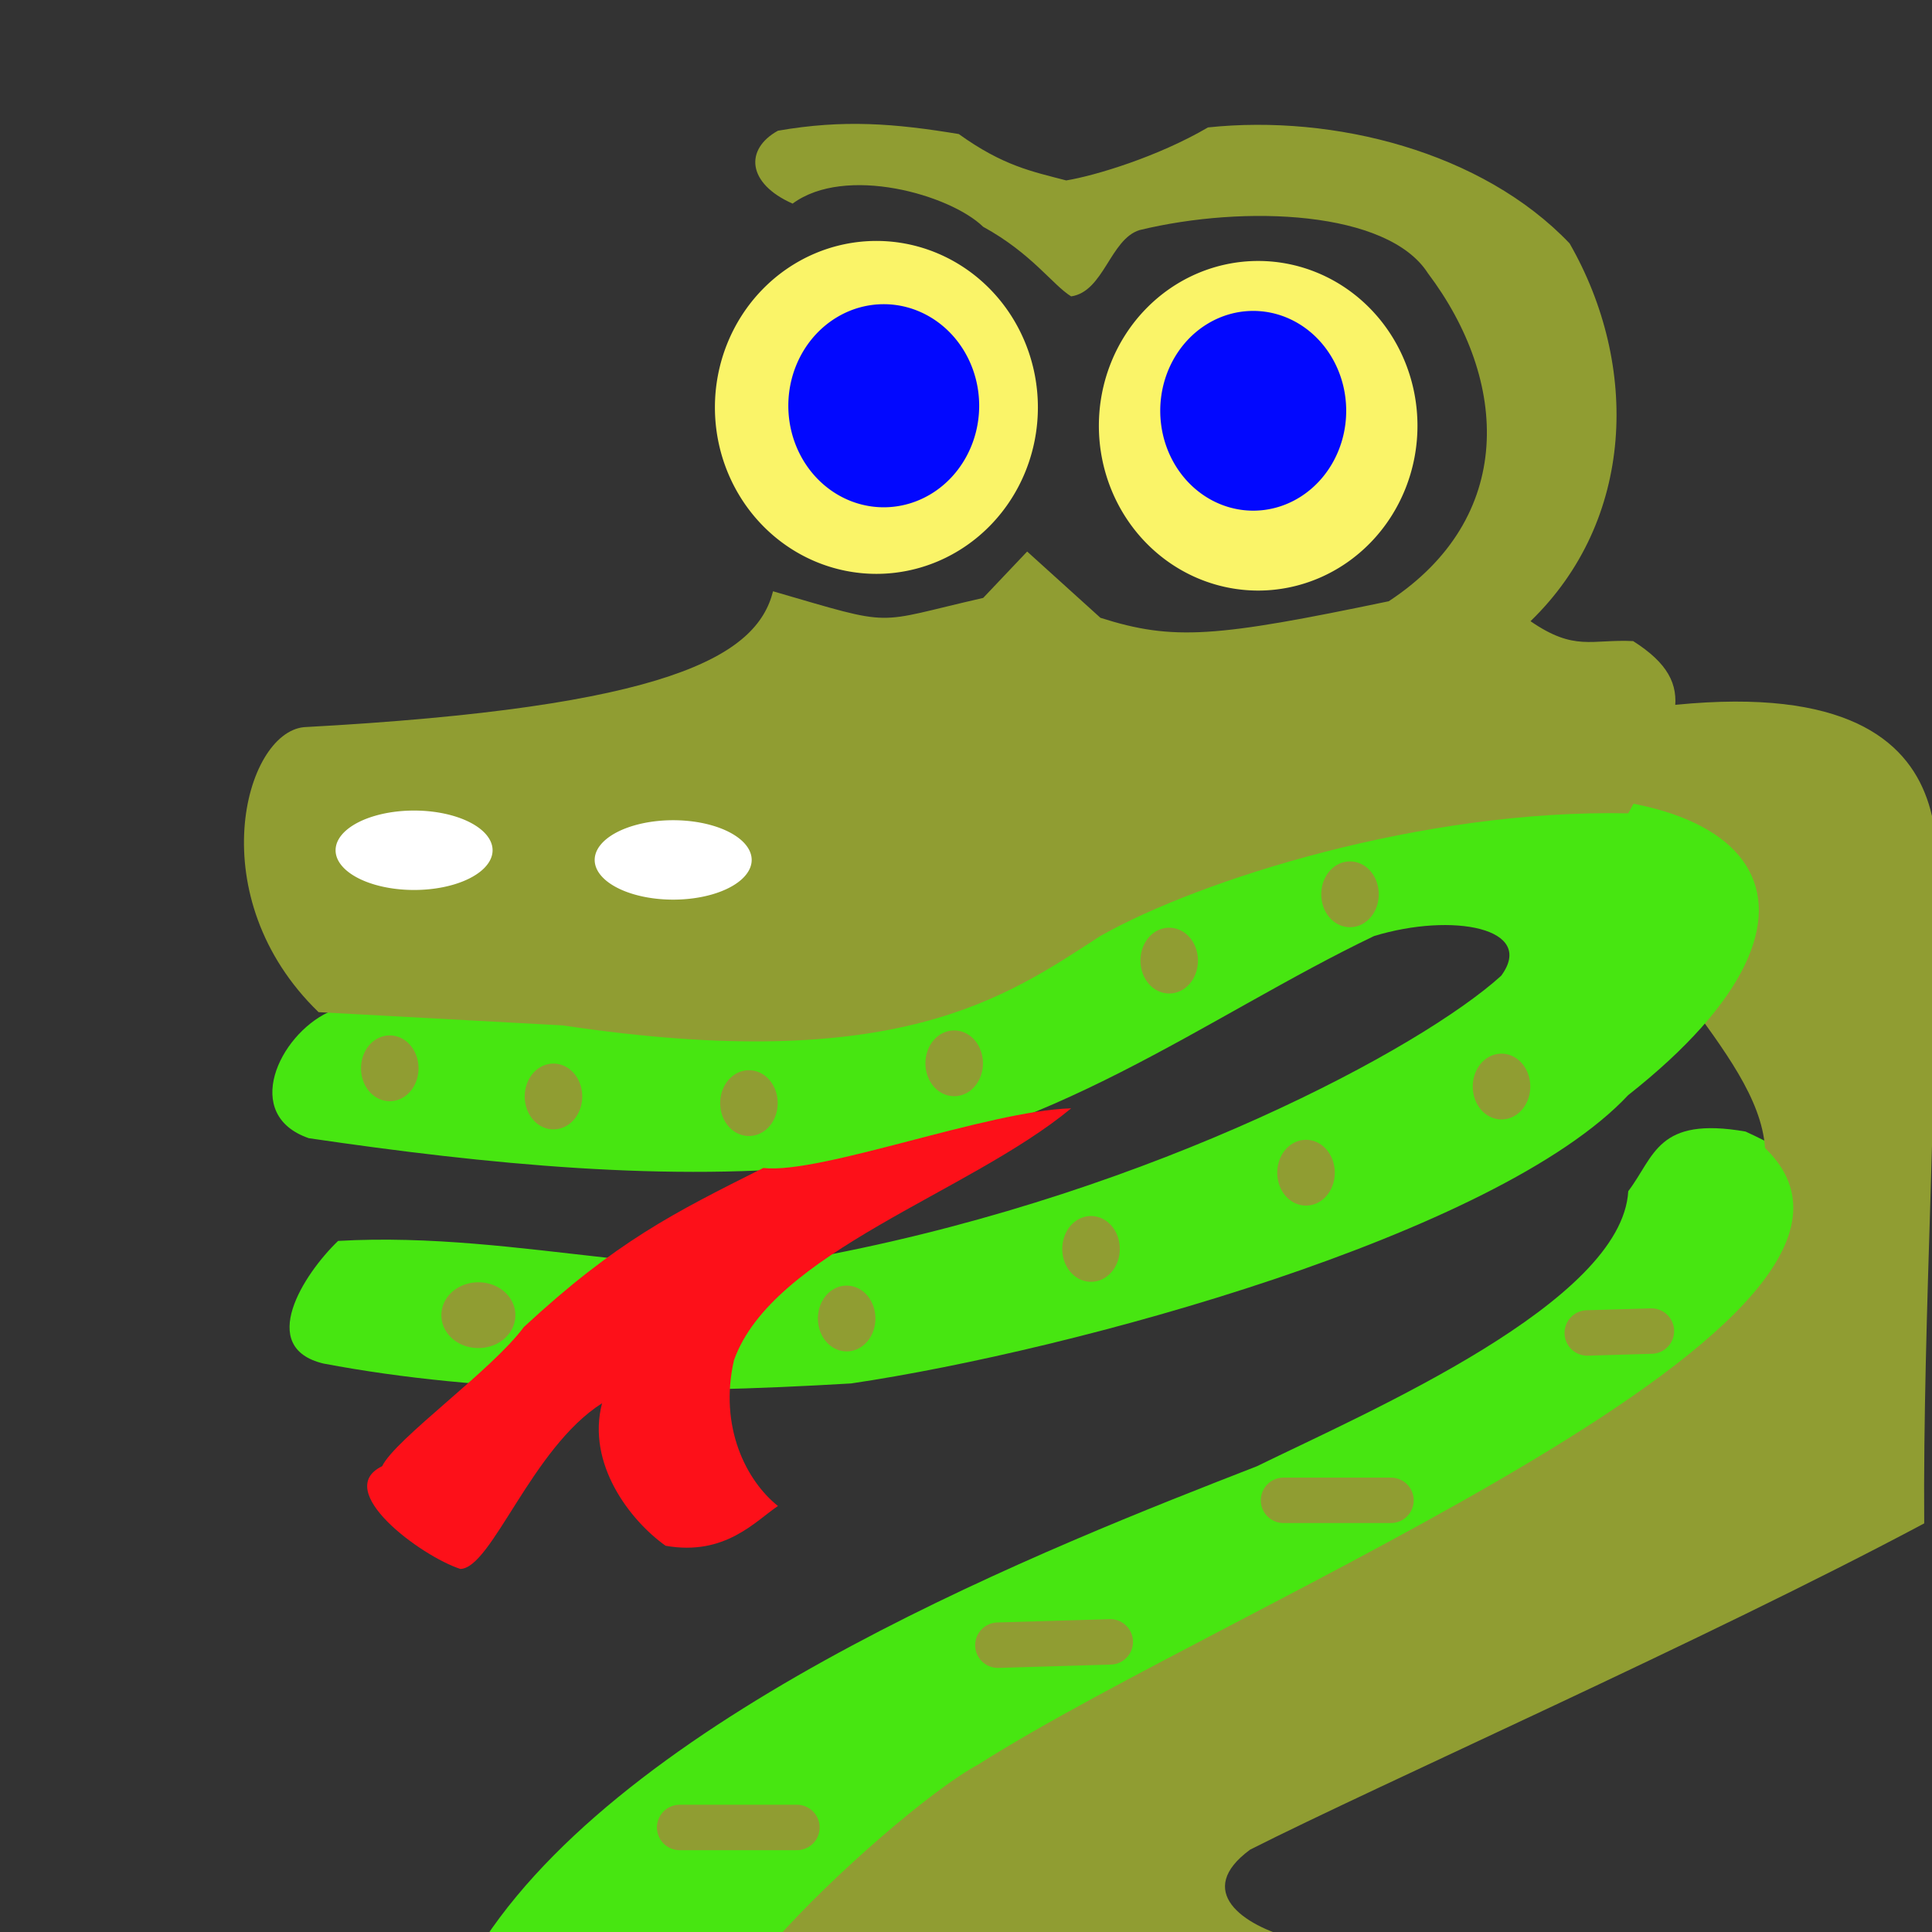 <?xml version="1.0" encoding="UTF-8" standalone="no"?>
<!-- Created with Inkscape (http://www.inkscape.org/) -->

<svg
   xmlns:dc="http://purl.org/dc/elements/1.1/"
   xmlns:cc="http://creativecommons.org/ns#"
   xmlns:rdf="http://www.w3.org/1999/02/22-rdf-syntax-ns#"
   xmlns:svg="http://www.w3.org/2000/svg"
   xmlns="http://www.w3.org/2000/svg"
   xmlns:sodipodi="http://sodipodi.sourceforge.net/DTD/sodipodi-0.dtd"
   xmlns:inkscape="http://www.inkscape.org/namespaces/inkscape"
   width="64"
   height="64"
   id="svg2"
   version="1.1"
   inkscape:version="0.48.3.1 r9886"
   sodipodi:docname="python_small.svg">
  <rect width="100%" height="100%" fill="#333333" stroke="none"/>
  <defs
     id="defs4" />
  <sodipodi:namedview
     id="base"
     pagecolor="#ffffff"
     bordercolor="#666666"
     borderopacity="1.0"
     inkscape:pageopacity="0.0"
     inkscape:pageshadow="2"
     inkscape:zoom="7.7059811"
     inkscape:cx="38.233375"
     inkscape:cy="41.996592"
     inkscape:document-units="px"
     inkscape:current-layer="layer1"
     showgrid="false"
     inkscape:window-width="1280"
     inkscape:window-height="964"
     inkscape:window-x="-2"
     inkscape:window-y="-3"
     inkscape:window-maximized="1" />
  <g
     inkscape:label="Layer 1"
     inkscape:groupmode="layer"
     id="layer1"
     transform="translate(0,-988.362)">
    <path
       style="fill:#47e611;fill-opacity:1;stroke:none"
       d="m 53.938,1027.822 c 0.879,-1.158 0.956,-2.486 3.885,-1.976 13.496,6.122 -16.526,15.794 -25.739,21.627 l -6.085,5.051 c -4.353,0.082 -4.018,0.121 -9.943,0.067 5.107,-7.674 18.833,-13.03 25.579,-15.657 3.758,-1.837 12.091,-5.434 12.303,-9.112 z"
       id="path3755"
       inkscape:connector-curvature="0"
       sodipodi:nodetypes="ccccccc" />
    <path
       style="fill:#909d32;fill-opacity:1;stroke:none"
       d="m 53.867,1011.923 c 12.518,-1.979 10.033,5.817 10.204,7.295 0.156,4.407 -0.379,12.807 -0.329,19.608 -7.227,3.854 -18.025,8.631 -22.329,10.807 -1.869,1.373 -0.243,2.512 1.427,2.946 -7.909,0.014 -9.459,0.044 -17.184,0.083 1.941,-2.198 5.21,-5.021 6.751,-5.849 8.516,-5.415 31.941,-14.761 26.063,-20.419 -0.231,-3.298 -5.008,-6.445 -5.415,-10.931 z"
       id="path3753"
       inkscape:connector-curvature="0"
       sodipodi:nodetypes="cccccccccc" />
    <path
       style="fill:#909d32;fill-opacity:1;stroke:#909d32;stroke-width:1.505;stroke-linecap:round;stroke-linejoin:miter;stroke-miterlimit:4;stroke-opacity:1;stroke-dasharray:none"
       d="m 52.58,1032.518 2.125,-0.063"
       id="path3761"
       inkscape:connector-curvature="0"
       sodipodi:nodetypes="cc" />
    <path
       style="fill:#909d32;fill-opacity:1;stroke:#909d32;stroke-width:1.505;stroke-linecap:round;stroke-linejoin:miter;stroke-miterlimit:4;stroke-opacity:1;stroke-dasharray:none"
       d="m 42.518,1038.062 3.56,0"
       id="path3765"
       inkscape:connector-curvature="0"
       sodipodi:nodetypes="cc" />
    <path
       style="fill:#909d32;fill-opacity:1;stroke:#909d32;stroke-width:1.505;stroke-linecap:round;stroke-linejoin:miter;stroke-miterlimit:4;stroke-opacity:1;stroke-dasharray:none"
       d="m 33.056,1042.861 3.723,-0.11"
       id="path3767"
       inkscape:connector-curvature="0"
       sodipodi:nodetypes="cc" />
    <path
       style="fill:#909d32;fill-opacity:1;stroke:#909d32;stroke-width:1.505;stroke-linecap:round;stroke-linejoin:miter;stroke-miterlimit:4;stroke-opacity:1;stroke-dasharray:none"
       d="m 22.514,1048.899 3.885,0"
       id="path3769"
       inkscape:connector-curvature="0"
       sodipodi:nodetypes="cc" />
    <path
       style="fill:#47e611;fill-opacity:1;stroke:none"
       d="m 53.938,1024.638 c 7.874,-6.209 4.381,-10.802 -5.504,-9.77 -9.599,1.627 -15.217,7.568 -20.721,7.136 -5.774,0.765 -11.635,-1.02 -16.836,-0.11 -1.637,0.769 -2.876,3.403 -0.648,4.172 5.923,0.871 11.992,1.47 17.483,0.878 6.901,-0.728 12.294,-4.934 17.807,-7.575 2.6,-0.791 5.374,-0.263 4.209,1.317 -2.641,2.396 -11.422,7.117 -22.178,9.222 -4.377,1.227 -10.248,-0.79 -16.35,-0.439 -1.145,1.1 -2.702,3.532 -0.486,4.062 5.349,1.011 11.193,1.032 17.483,0.659 7.324,-1.084 21.406,-4.921 25.739,-9.551 z"
       id="path3798"
       inkscape:connector-curvature="0"
       sodipodi:nodetypes="ccccccccccccc" />
    <path
       style="fill:#909d32;fill-opacity:1;stroke:none"
       d="m 53.938,1015.307 c 1.591,-2.921 2.455,-4.251 0.162,-5.708 -1.387,-0.068 -1.935,0.35 -3.4,-0.659 3.46,-3.347 3.616,-8.469 1.295,-12.515 -2.888,-3.031 -7.798,-4.284 -11.979,-3.842 -1.664,0.974 -3.741,1.599 -4.695,1.756 -1.142,-0.298 -2.09,-0.482 -3.561,-1.537 -2.125,-0.35 -3.809,-0.489 -5.99,-0.11 -1.107,0.613 -1.025,1.748 0.486,2.415 1.747,-1.291 5.216,-0.299 6.313,0.768 1.605,0.878 2.303,1.929 2.914,2.305 1.083,-0.157 1.291,-1.893 2.266,-2.196 3.489,-0.847 8.223,-0.645 9.551,1.427 2.694,3.572 2.909,8.106 -1.295,10.868 -5.73,1.195 -7.132,1.318 -9.551,0.549 l -2.428,-2.196 -1.457,1.537 c -3.715,0.845 -2.814,0.984 -6.961,-0.22 -0.541,2.15 -3.43,3.846 -15.541,4.501 -1.981,0.2 -3.436,5.644 0.486,9.441 l 8.094,0.439 c 11.084,1.661 14.675,-0.935 17.807,-2.964 3.3,-1.865 10.672,-4.202 17.483,-4.062 z"
       id="path3800"
       inkscape:connector-curvature="0"
       sodipodi:nodetypes="ccccccccccccccccccccccc" />
    <path
       sodipodi:type="arc"
       style="fill:#ffffff;fill-opacity:1;fill-rule:nonzero;stroke:none"
       id="path3806"
       sodipodi:cx="190.00984"
       sodipodi:cy="346.13681"
       sodipodi:rx="25.246063"
       sodipodi:ry="21.924212"
       d="m 215.256,346.137 a 25.246,21.924 0 1 1 -50.492,0 25.246,21.924 0 1 1 50.492,0 z"
       transform="matrix(0.103,0,0,0.06,-5.854,995.76)" />
    <path
       transform="matrix(0.103,0,0,0.06,2.729,996.08)"
       d="m 215.256,346.137 a 25.246,21.924 0 1 1 -50.492,0 25.246,21.924 0 1 1 50.492,0 z"
       sodipodi:ry="21.924212"
       sodipodi:rx="25.246063"
       sodipodi:cy="346.13681"
       sodipodi:cx="190.00984"
       id="path3808"
       style="fill:#ffffff;fill-opacity:1;fill-rule:nonzero;stroke:none"
       sodipodi:type="arc" />
    <path
       sodipodi:type="arc"
       style="fill:#faf468;fill-opacity:1;fill-rule:nonzero;stroke:none"
       id="path3810"
       sodipodi:cx="252.46062"
       sodipodi:cy="153.46948"
       sodipodi:rx="32.176353"
       sodipodi:ry="65.772636"
       d="m 284.637,153.469 a 32.176,65.773 0 1 1 -64.353,0 32.176,65.773 0 1 1 64.353,0 z"
       transform="matrix(0.164,0,0,0.083,0.275,989.728)" />
    <path
       sodipodi:type="arc"
       style="fill:#faf468;fill-opacity:1;fill-rule:nonzero;stroke:none"
       id="path3812"
       sodipodi:cx="138.18898"
       sodipodi:cy="142.1752"
       sodipodi:rx="43.848423"
       sodipodi:ry="66.437004"
       d="m 182.037,142.175 a 43.848,66.437 0 1 1 -87.697,0 43.848,66.437 0 1 1 87.697,0 z"
       transform="matrix(0.122,0,0,0.083,12.173,990.057)" />
    <path
       sodipodi:type="arc"
       style="fill:#0208ff;fill-opacity:1;fill-rule:nonzero;stroke:none"
       id="path3814"
       sodipodi:cx="142.83957"
       sodipodi:cy="142.83957"
       sodipodi:rx="25.910433"
       sodipodi:ry="40.526573"
       d="m 168.75,142.84 a 25.91,40.527 0 1 1 -51.821,0 25.91,40.527 0 1 1 51.821,0 z"
       transform="matrix(0.122,0,0,0.083,11.849,989.947)" />
    <path
       sodipodi:type="arc"
       style="fill:#0208ff;fill-opacity:1;fill-rule:nonzero;stroke:none"
       id="path3816"
       sodipodi:cx="245.81693"
       sodipodi:cy="148.81889"
       sodipodi:rx="25.246063"
       sodipodi:ry="39.862206"
       d="m 271.063,148.819 a 25.246,39.862 0 1 1 -50.492,0 25.246,39.862 0 1 1 50.492,0 z"
       transform="matrix(0.122,0,0,0.083,11.525,989.618)" />
    <path
       sodipodi:type="arc"
       style="fill:#909d32;fill-opacity:1;fill-rule:nonzero;stroke:#909d32;stroke-opacity:1"
       id="path3836"
       sodipodi:cx="57.800194"
       sodipodi:cy="409.91632"
       sodipodi:rx="7.3080707"
       sodipodi:ry="12.623032"
       d="m 65.108,409.916 a 7.308,12.623 0 1 1 -14.616,0 7.308,12.623 0 1 1 14.616,0 z"
       transform="matrix(0.122,0,0,0.083,5.86,989.728)" />
    <path
       sodipodi:type="arc"
       style="fill:#909d32;fill-opacity:1;fill-rule:nonzero;stroke:#909d32;stroke-opacity:1"
       id="path3836-9"
       sodipodi:cx="57.800194"
       sodipodi:cy="409.91632"
       sodipodi:rx="7.3080707"
       sodipodi:ry="12.623032"
       d="m 65.108,409.916 a 7.308,12.623 0 1 1 -14.616,0 7.308,12.623 0 1 1 14.616,0 z"
       transform="matrix(0.122,0,0,0.083,17.758,990.881)" />
    <path
       sodipodi:type="arc"
       style="fill:#909d32;fill-opacity:1;fill-rule:nonzero;stroke:#909d32;stroke-opacity:1"
       id="path3836-98"
       sodipodi:cx="57.800194"
       sodipodi:cy="409.91632"
       sodipodi:rx="7.3080707"
       sodipodi:ry="12.623032"
       d="m 65.108,409.916 a 7.308,12.623 0 1 1 -14.616,0 7.308,12.623 0 1 1 14.616,0 z"
       transform="matrix(0.122,0,0,0.083,11.283,990.661)" />
    <path
       sodipodi:type="arc"
       style="fill:#909d32;fill-opacity:1;fill-rule:nonzero;stroke:#909d32;stroke-opacity:1"
       id="path3836-5"
       sodipodi:cx="57.800194"
       sodipodi:cy="409.91632"
       sodipodi:rx="7.3080707"
       sodipodi:ry="12.623032"
       d="m 65.108,409.916 a 7.308,12.623 0 1 1 -14.616,0 7.308,12.623 0 1 1 14.616,0 z"
       transform="matrix(0.122,0,0,0.083,24.557,989.563)" />
    <path
       sodipodi:type="arc"
       style="fill:#909d32;fill-opacity:1;fill-rule:nonzero;stroke:#909d32;stroke-opacity:1"
       id="path3836-0"
       sodipodi:cx="57.800194"
       sodipodi:cy="409.91632"
       sodipodi:rx="7.3080707"
       sodipodi:ry="12.623032"
       d="m 65.108,409.916 a 7.308,12.623 0 1 1 -14.616,0 7.308,12.623 0 1 1 14.616,0 z"
       transform="matrix(0.122,0,0,0.083,31.68,986.16)" />
    <path
       sodipodi:type="arc"
       style="fill:#909d32;fill-opacity:1;fill-rule:nonzero;stroke:#909d32;stroke-opacity:1"
       id="path3836-8"
       sodipodi:cx="57.800194"
       sodipodi:cy="409.91632"
       sodipodi:rx="7.3080707"
       sodipodi:ry="12.623032"
       d="m 65.108,409.916 a 7.308,12.623 0 1 1 -14.616,0 7.308,12.623 0 1 1 14.616,0 z"
       transform="matrix(0.122,0,0,0.083,37.669,983.964)" />
    <path
       sodipodi:type="arc"
       style="fill:#909d32;fill-opacity:1;fill-rule:nonzero;stroke:#909d32;stroke-opacity:1"
       id="path3836-2"
       sodipodi:cx="57.800194"
       sodipodi:cy="409.91632"
       sodipodi:rx="7.3080707"
       sodipodi:ry="12.623032"
       d="m 65.108,409.916 a 7.308,12.623 0 1 1 -14.616,0 7.308,12.623 0 1 1 14.616,0 z"
       transform="matrix(0.122,0,0,0.083,42.688,990.332)" />
    <path
       sodipodi:type="arc"
       style="fill:#909d32;fill-opacity:1;fill-rule:nonzero;stroke:#909d32;stroke-opacity:1"
       id="path3836-09"
       sodipodi:cx="57.800194"
       sodipodi:cy="409.91632"
       sodipodi:rx="7.3080707"
       sodipodi:ry="12.623032"
       d="m 65.108,409.916 a 7.308,12.623 0 1 1 -14.616,0 7.308,12.623 0 1 1 14.616,0 z"
       transform="matrix(0.122,0,0,0.083,36.212,993.186)" />
    <path
       sodipodi:type="arc"
       style="fill:#909d32;fill-opacity:1;fill-rule:nonzero;stroke:#909d32;stroke-opacity:1"
       id="path3836-1"
       sodipodi:cx="57.800194"
       sodipodi:cy="409.91632"
       sodipodi:rx="7.3080707"
       sodipodi:ry="12.623032"
       d="m 65.108,409.916 a 7.308,12.623 0 1 1 -14.616,0 7.308,12.623 0 1 1 14.616,0 z"
       transform="matrix(0.122,0,0,0.083,29.09,995.711)" />
    <path
       sodipodi:type="arc"
       style="fill:#909d32;fill-opacity:1;fill-rule:nonzero;stroke:#909d32;stroke-opacity:1"
       id="path3836-54"
       sodipodi:cx="57.800194"
       sodipodi:cy="409.91632"
       sodipodi:rx="7.3080707"
       sodipodi:ry="12.623032"
       d="m 65.108,409.916 a 7.308,12.623 0 1 1 -14.616,0 7.308,12.623 0 1 1 14.616,0 z"
       transform="matrix(0.122,0,0,0.083,20.995,998.016)" />
    <path
       sodipodi:type="arc"
       style="fill:#909d32;fill-opacity:1;fill-rule:nonzero;stroke:#909d32;stroke-opacity:1"
       id="path3836-51"
       sodipodi:cx="57.800194"
       sodipodi:cy="409.91632"
       sodipodi:rx="7.3080707"
       sodipodi:ry="12.623032"
       d="m 65.108,409.916 a 7.308,12.623 0 1 1 -14.616,0 7.308,12.623 0 1 1 14.616,0 z"
       transform="matrix(0.157,0,0,0.083,6.772,997.906)" />
    <path
       style="fill:#fd1019;fill-opacity:1;stroke:none"
       d="m 25.285,1027.053 c 1.911,0.212 7.432,-1.898 10.199,-1.976 -3.401,2.818 -9.887,4.757 -11.17,8.343 -0.504,2.206 0.405,3.993 1.457,4.83 -0.736,0.489 -1.747,1.669 -3.723,1.317 -1.185,-0.843 -2.624,-2.721 -2.104,-4.721 -2.335,1.48 -3.654,5.472 -4.695,5.489 -1.302,-0.424 -4.255,-2.599 -2.59,-3.403 0.438,-0.906 3.629,-3.171 4.695,-4.611 3.064,-2.839 4.963,-3.779 7.932,-5.269 z"
       id="path3802"
       inkscape:connector-curvature="0"
       sodipodi:nodetypes="cccccccccc" />
  </g>
</svg>
